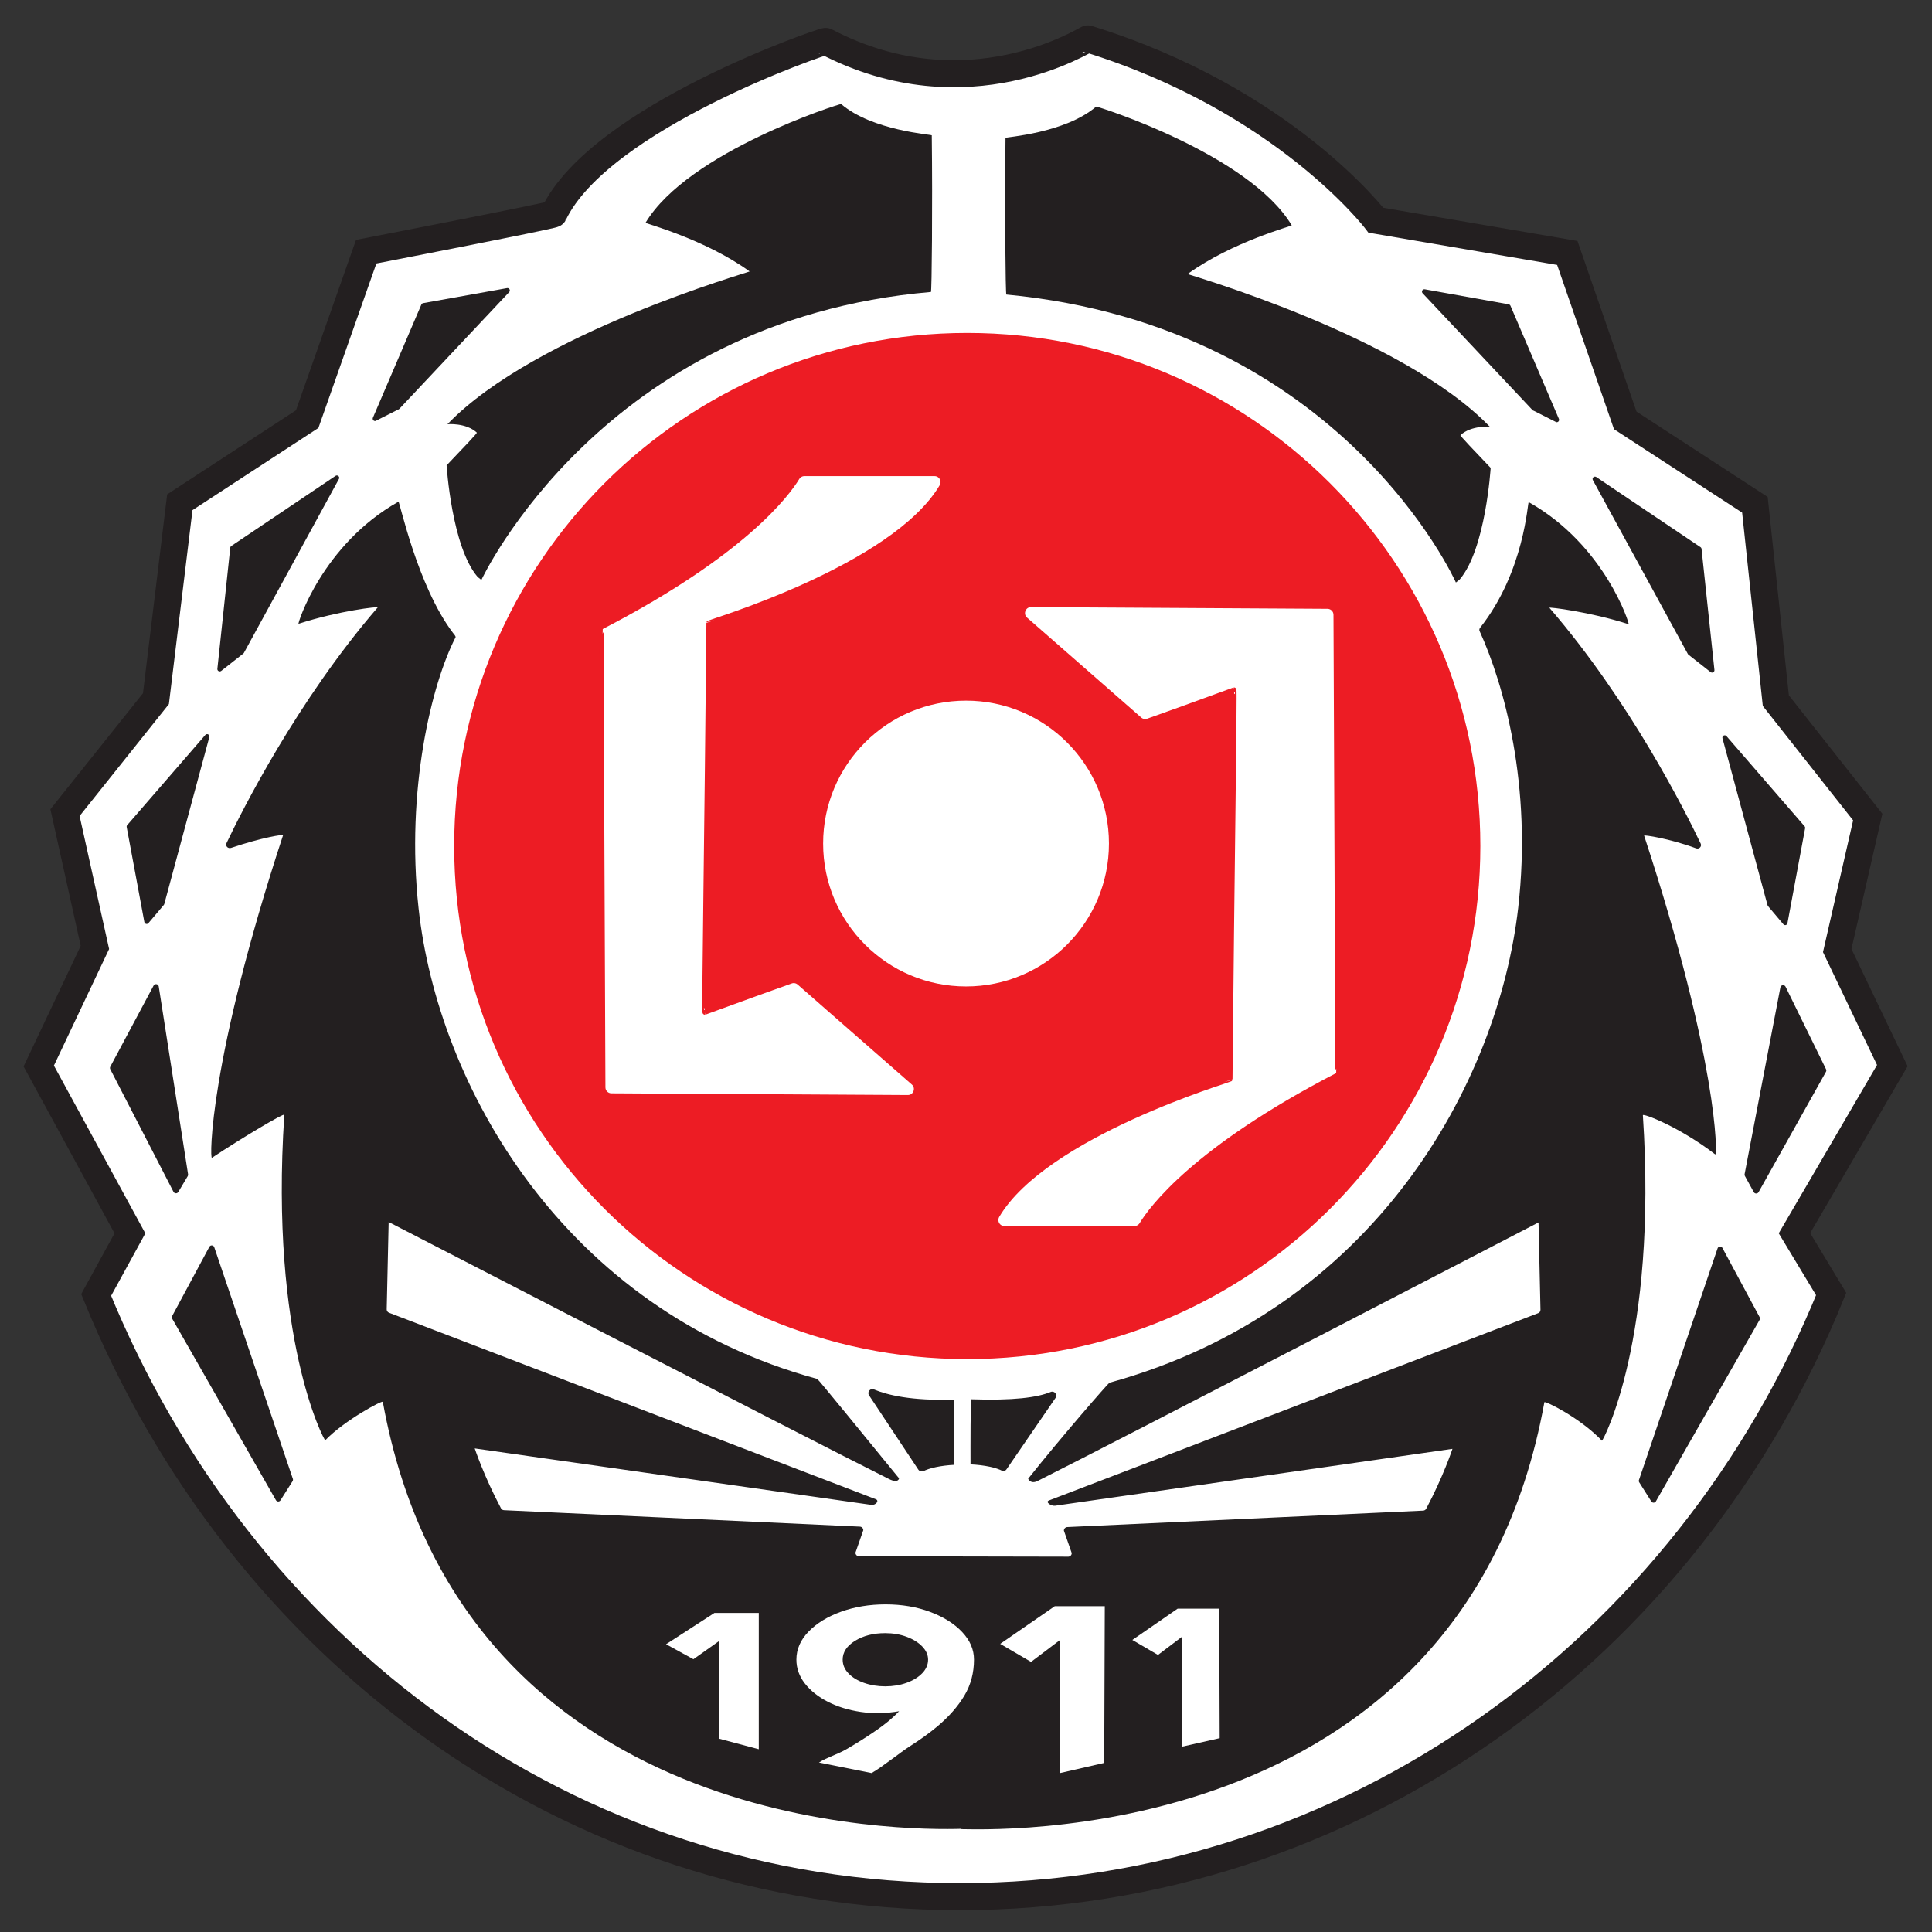 <svg
  xmlns="http://www.w3.org/2000/svg"
  xmlns:xlink="http://www.w3.org/1999/xlink"
  version="1.1"
  width="566.929pt"
  height="566.929pt"
  viewBox="0 0 566.929 566.929"
  aria-hidden="true"
>
  <rect x="0" y="0" width="566.929" height="566.929" fill="#333333" stroke="none"/>
  <g enable-background="new">
    <g id="Layer-1" data-name="Layer">
      <clipPath id="cp0">
        <path
          transform="matrix(1,0,0,-1,0,566.929)"
          d="M 0 566.929 L 566.929 566.929 L 566.929 0 L 0 0 Z "
        />
      </clipPath>
      <g clip-path="url(#cp0)">
        <path
          transform="matrix(1,0,0,-1,28.219,379.992)"
          d="M 0 0 C 42.192 -103.771 138.521 -176.561 253.388 -176.561 C 368.35 -176.561 466.986 -103.65 509.12 .26 L 498.353 18.122 L 527.071 67.299 L 510.901 101.066 L 519.859 140.23 L 492.885 174.396 L 486.742 231.874 L 448.698 256.628 L 431.691 305.768 L 375.532 315.374 C 375.532 315.374 348.561 350.843 290.988 368.581 C 290.634 368.69 255.824 346.04 214.075 367.838 C 213.611 368.08 147.939 345.67 134.27 317.221 C 134.043 316.75 79.24 306.137 79.24 306.137 L 61.919 256.998 L 24.548 232.613 L 17.539 174.976 L -9.147 141.534 L -.372 101.976 L -16.849 67.177 L 9.905 18.08 Z "
          fill="#ffffff"
        />
        <path
          transform="matrix(1,0,0,-1,28.219,379.992)"
          stroke-width="7.937"
          stroke-linecap="butt"
          stroke-miterlimit="3.864"
          stroke-linejoin="miter"
          fill="none"
          stroke="#231f20"
          d="M 0 0 C 42.192 -103.771 138.521 -176.561 253.388 -176.561 C 368.35 -176.561 466.986 -103.65 509.12 .26 L 498.353 18.122 L 527.071 67.299 L 510.901 101.066 L 519.859 140.23 L 492.885 174.396 L 486.742 231.874 L 448.698 256.628 L 431.691 305.768 L 375.532 315.374 C 375.532 315.374 348.561 350.843 290.988 368.581 C 290.634 368.69 255.824 346.04 214.075 367.838 C 213.611 368.08 147.939 345.67 134.27 317.221 C 134.043 316.75 79.24 306.137 79.24 306.137 L 61.919 256.998 L 24.548 232.613 L 17.539 174.976 L -9.147 141.534 L -.372 101.976 L -16.849 67.177 L 9.905 18.08 L 0 0 Z "
        />
        <path
          transform="matrix(1,0,0,-1,434.393,248.259)"
          d="M 0 0 C 0 -83.151 -67.408 -150.559 -150.559 -150.559 C -233.71 -150.559 -301.117 -83.151 -301.117 0 C -301.117 83.151 -233.71 150.558 -150.559 150.558 C -67.408 150.558 0 83.151 0 0 "
          fill="#ed1c24"
        />
        <path
          transform="matrix(1,0,0,-1,236.045,139.001)"
          d="M 0 0 C -.869 0 -1.667 -.459 -2.118 -1.201 C -4.928 -5.821 -17.631 -23.275 -59.505 -44.961 C -59.718 -45.072 -59.183 -161.677 -59.097 -180.084 C -59.09 -181.437 -57.996 -182.523 -56.643 -182.531 L 30.351 -183.033 C 32.637 -183.046 33.711 -180.213 31.991 -178.707 L -1.506 -149.386 C -2.179 -148.798 -3.109 -148.616 -3.95 -148.914 C -7.453 -150.157 -17.358 -153.686 -29.202 -158.042 C -29.462 -158.139 -28.604 -104.375 -28.05 -43.782 C -28.048 -43.606 26.224 -27.566 40.299 -3.759 C 41.281 -2.098 40.12 0 38.19 0 Z "
          fill="#ffffff"
        />
        <path
          transform="matrix(1,0,0,-1,236.045,139.001)"
          stroke-width="1.417"
          stroke-linecap="butt"
          stroke-miterlimit="10"
          stroke-linejoin="miter"
          fill="none"
          stroke="#ed1c24"
          d="M 0 0 C -.869 0 -1.667 -.459 -2.118 -1.201 C -4.928 -5.821 -17.631 -23.275 -59.505 -44.961 C -59.718 -45.072 -59.183 -161.677 -59.097 -180.084 C -59.09 -181.437 -57.996 -182.523 -56.643 -182.531 L 30.351 -183.033 C 32.637 -183.046 33.711 -180.213 31.991 -178.707 L -1.506 -149.386 C -2.179 -148.798 -3.109 -148.616 -3.95 -148.914 C -7.453 -150.157 -17.358 -153.686 -29.202 -158.042 C -29.462 -158.139 -28.604 -104.375 -28.05 -43.782 C -28.048 -43.606 26.224 -27.566 40.299 -3.759 C 41.281 -2.098 40.12 0 38.19 0 L 0 0 Z "
        />
        <path
          transform="matrix(1,0,0,-1,332.91,360.476)"
          d="M 0 0 C .868 0 1.667 .459 2.118 1.201 C 4.929 5.821 17.631 23.274 59.505 44.961 C 59.719 45.071 59.183 161.677 59.097 180.083 C 59.091 181.437 57.996 182.523 56.643 182.531 L -30.351 183.033 C -32.637 183.046 -33.711 180.213 -31.991 178.708 L 1.507 149.386 C 2.179 148.798 3.108 148.616 3.95 148.915 C 7.453 150.157 17.357 153.686 29.201 158.042 C 29.463 158.138 28.604 104.375 28.05 43.782 C 28.048 43.606 -26.224 27.565 -40.299 3.759 C -41.281 2.099 -40.119 0 -38.19 0 Z "
          fill="#ffffff"
        />
        <path
          transform="matrix(1,0,0,-1,332.91,360.476)"
          stroke-width="1.417"
          stroke-linecap="butt"
          stroke-miterlimit="10"
          stroke-linejoin="miter"
          fill="none"
          stroke="#ed1c24"
          d="M 0 0 C .868 0 1.667 .459 2.118 1.201 C 4.929 5.821 17.631 23.274 59.505 44.961 C 59.719 45.071 59.183 161.677 59.097 180.083 C 59.091 181.437 57.996 182.523 56.643 182.531 L -30.351 183.033 C -32.637 183.046 -33.711 180.213 -31.991 178.708 L 1.507 149.386 C 2.179 148.798 3.108 148.616 3.95 148.915 C 7.453 150.157 17.357 153.686 29.201 158.042 C 29.463 158.138 28.604 104.375 28.05 43.782 C 28.048 43.606 -26.224 27.565 -40.299 3.759 C -41.281 2.099 -40.119 0 -38.19 0 L 0 0 Z "
        />
        <path
          transform="matrix(1,0,0,-1,325.411,247.531)"
          d="M 0 0 C 0 -23.16 -18.775 -41.935 -41.935 -41.935 C -65.095 -41.935 -83.87 -23.16 -83.87 0 C -83.87 23.16 -65.095 41.935 -41.935 41.935 C -18.775 41.935 0 23.16 0 0 "
          fill="#ffffff"
        />
        <path
          transform="matrix(1,0,0,-1,252.012,456.663)"
          d="M 0 0 C -.559 .029 -.989 .491 -.984 1.051 L 1.313 7.637 C 1.318 8.196 .88 8.659 .321 8.687 L -104.126 13.51 C -104.494 13.527 -104.83 13.74 -105.002 14.065 C -109.993 23.462 -112.706 31.609 -112.709 31.635 C -112.709 31.636 -112.708 31.635 -112.708 31.635 L 3.685 15.069 C 4.906 14.905 6.126 16.285 4.978 16.732 L -137.873 71.457 C -138.281 71.616 -138.546 72.013 -138.537 72.451 L -137.964 98.075 C -137.964 98.076 -137.965 98.077 -137.964 98.077 C -137.875 98.032 -15.512 34.823 8.879 22.644 C 11.627 21.271 11.82 22.848 11.803 22.868 C 2.022 34.836 -11.898 51.94 -12.193 52.02 C -86.813 72.337 -123.543 138.388 -129.179 190.075 C -132.986 224.993 -125.293 256.127 -118.341 269.633 C -118.18 269.947 -118.894 270.69 -119.106 270.971 C -129.634 284.907 -134.723 309.648 -135.096 309.438 C -157.415 296.913 -164.779 273.498 -164.408 273.618 C -152.322 277.509 -140.917 278.72 -141.158 278.44 C -164.875 250.953 -181.124 218.537 -185.542 209.256 C -185.955 208.39 -185.098 207.552 -184.188 207.859 C -174.859 211.005 -168.863 211.843 -168.946 211.589 C -190.667 145.432 -190.523 116.451 -189.825 116.915 C -181.14 122.691 -168.539 130.191 -168.583 129.538 C -172.933 63.778 -156.805 33.784 -156.573 34.023 C -150.844 39.941 -139.773 45.819 -139.68 45.306 C -116.582 -81.989 15.265 -80.426 30.109 -79.993 C 30.108 -80.053 30.108 -80.092 30.108 -80.092 C 34.537 -79.973 177.07 -87.648 201.172 45.18 C 201.265 45.693 211.605 40.681 218.065 33.897 C 218.294 33.656 234.424 63.652 230.074 129.412 C 230.031 130.065 240.792 126.027 251.317 117.909 C 251.981 117.396 252.159 145.306 230.438 211.463 C 230.354 211.717 237.836 210.636 245.68 207.733 C 246.58 207.4 247.447 208.264 247.034 209.13 C 242.615 218.411 226.367 250.827 202.65 278.314 C 202.409 278.594 214.56 277.14 225.9 273.492 C 226.271 273.372 218.906 296.787 196.587 309.312 C 196.214 309.522 195.46 289.092 182.309 272.449 C 182.09 272.172 182.013 271.801 182.16 271.481 C 189.302 255.84 197.602 226.197 193.493 190.321 C 187.598 138.869 151.371 72.337 73.536 50.908 C 73.241 50.827 59.29 34.836 49.689 22.742 C 49.674 22.724 50.375 21.041 52.476 22.09 C 74.275 32.959 199.365 97.905 199.456 97.951 C 199.457 97.951 199.456 97.95 199.456 97.949 L 200.028 72.325 C 200.038 71.887 199.773 71.49 199.365 71.331 L 55.78 16.363 C 54.63 15.915 56.405 14.658 57.626 14.823 L 174.2 31.509 C 174.2 31.509 174.201 31.51 174.201 31.509 C 174.198 31.483 171.485 23.336 166.494 13.939 C 166.321 13.614 165.986 13.401 165.618 13.384 L 61.17 8.561 C 60.612 8.534 60.173 8.07 60.178 7.511 L 62.476 .925 C 62.481 .365 62.05 -.097 61.492 -.126 Z "
          fill="#231f20"
        />
        <path
          transform="matrix(1,0,0,-1,516.045,349.815)"
          d="M 0 0 L 19.771 35.308 C 19.899 35.536 19.909 35.813 19.798 36.05 L 7.924 60.254 C 7.592 60.958 6.555 60.836 6.396 60.073 L -4.102 5.288 C -4.142 5.099 -4.111 4.901 -4.019 4.732 L -1.419 .006 C -1.112 -.553 -.312 -.556 0 0 "
          fill="#231f20"
        />
        <path
          transform="matrix(1,0,0,-1,485.908,440.553)"
          d="M 0 0 L 30.441 53.261 C 30.574 53.494 30.579 53.778 30.455 54.017 L 19.538 74.331 C 19.21 74.957 18.287 74.867 18.087 74.189 L -4.981 6.226 C -5.046 6.009 -5.014 5.774 -4.893 5.582 L -1.348 -.029 C -1.031 -.531 -.294 -.515 0 0 "
          fill="#231f20"
        />
        <path
          transform="matrix(1,0,0,-1,524.513,270.927)"
          d="M 0 0 L 5.185 27.875 C 5.229 28.093 5.163 28.319 5.01 28.48 L -17.912 54.942 C -18.383 55.438 -19.21 55.011 -19.078 54.34 L -5.857 5.344 C -5.839 5.25 -5.801 5.161 -5.746 5.083 L -1.229 -.259 C -.884 -.751 -.117 -.589 0 0 "
          fill="#231f20"
        />
        <path
          transform="matrix(1,0,0,-1,503.086,196.599)"
          d="M 0 0 L -3.785 35.541 C -3.808 35.756 -3.931 35.949 -4.116 36.062 L -34.697 56.634 C -35.281 56.989 -35.976 56.378 -35.696 55.753 L -7.829 4.751 C -7.783 4.648 -7.713 4.558 -7.624 4.488 L -1.124 -.622 C -.64 -1.003 .065 -.613 0 0 "
          fill="#231f20"
        />
        <path
          transform="matrix(1,0,0,-1,427.223,170.933)"
          d="M 0 0 C 0 0 -33.324 75.163 -131.921 84.506 C -132.166 84.529 -132.414 109.786 -132.167 130.476 C -132.164 130.722 -114.72 131.809 -105.565 139.658 C -105.379 139.818 -60.736 125.752 -48.175 104.815 C -48.048 104.604 -65.58 100.034 -78.718 90.529 C -78.917 90.385 -15.908 72.548 9.955 45.701 C 9.955 45.701 4.536 46.193 1.334 43.237 C 1.153 43.07 5.521 38.558 10.201 33.631 C 10.201 33.631 8.724 9.739 1.088 .872 Z "
          fill="#231f20"
        />
        <path
          transform="matrix(1,0,0,-1,141.256,170.181)"
          d="M 0 0 C 0 0 35.396 76.257 131.92 84.506 C 132.166 84.527 132.413 109.786 132.167 130.476 C 132.164 130.722 114.719 131.809 105.565 139.658 C 105.378 139.818 60.736 125.752 48.174 104.815 C 48.048 104.604 65.58 100.034 78.717 90.529 C 78.917 90.385 15.908 72.548 -9.955 45.701 C -9.955 45.701 -4.536 46.193 -1.334 43.237 C -1.153 43.07 -5.521 38.558 -10.202 33.631 C -10.202 33.631 -8.724 9.739 -1.088 .872 Z "
          fill="#231f20"
        />
        <path
          transform="matrix(1,0,0,-1,222.659,513.301)"
          d="M 0 0 L -11.647 3.095 L -11.647 31.759 L -19.184 26.415 L -27.209 30.813 L -13.018 39.997 L 0 39.997 Z "
          fill="#ffffff"
        />
        <path
          transform="matrix(1,0,0,-1,259.753,479.23)"
          d="M 0 0 C -3.46 0 -6.403 -.749 -8.833 -2.245 C -11.261 -3.742 -12.476 -5.584 -12.476 -7.772 C -12.476 -9.292 -11.906 -10.644 -10.764 -11.826 C -9.624 -13.011 -8.097 -13.938 -6.183 -14.607 C -4.27 -15.277 -2.208 -15.612 0 -15.612 C 2.281 -15.612 4.378 -15.267 6.293 -14.574 C 8.208 -13.881 9.732 -12.944 10.875 -11.759 C 12.015 -10.576 12.587 -9.246 12.587 -7.772 C 12.587 -6.389 12.015 -5.104 10.875 -3.92 C 9.732 -2.737 8.208 -1.787 6.293 -1.072 C 4.378 -.358 2.281 0 0 0 M .111 8.441 C 4.895 8.441 9.256 7.705 13.192 6.231 C 17.131 4.758 20.259 2.791 22.577 .335 C 24.896 -2.122 26.054 -4.824 26.054 -7.772 C 26.054 -11.659 25.117 -15.177 23.24 -18.326 C 21.363 -21.476 18.732 -24.48 15.345 -27.339 C 12.99 -29.305 10.305 -31.247 7.288 -33.167 C 4.269 -35.089 -.6 -39.095 -3.984 -41.06 L -19.431 -37.965 C -16.929 -36.357 -14.169 -35.703 -11.151 -33.938 C -8.133 -32.174 -5.282 -30.364 -2.594 -28.51 C .092 -26.658 2.319 -24.792 4.086 -22.916 C .184 -23.586 -3.571 -23.653 -7.176 -23.116 C -10.783 -22.581 -14.004 -21.587 -16.836 -20.135 C -19.67 -18.684 -21.915 -16.897 -23.571 -14.775 C -25.227 -12.654 -26.055 -10.318 -26.055 -7.772 C -26.055 -4.735 -24.859 -1.988 -22.467 .469 C -20.076 2.925 -16.892 4.868 -12.917 6.299 C -8.942 7.727 -4.601 8.441 .111 8.441 "
          fill="#ffffff"
        />
        <path
          transform="matrix(1,0,0,-1,324.022,517.311)"
          d="M 0 0 L -12.97 -2.979 L -12.97 36.07 L -21.472 29.638 L -30.524 34.932 L -14.517 45.987 L .167 45.987 Z "
          fill="#ffffff"
        />
        <path
          transform="matrix(1,0,0,-1,357.906,510.048)"
          d="M 0 0 L -11.044 -2.497 L -11.05 29.764 L -18.112 24.42 L -25.633 28.817 L -12.334 38.002 L -.136 38.002 Z "
          fill="#ffffff"
        />
        <path
          transform="matrix(1,0,0,-1,308.306,408.465)"
          d="M 0 0 C -3.952 -1.65 -11.016 -2.547 -23.262 -2.144 C -23.544 -2.135 -23.53 -16.005 -23.515 -21.241 C -19.391 -21.443 -15.926 -22.189 -14.063 -23.214 L -13.929 -23.214 C -13.534 -23.214 -13.166 -23.017 -12.947 -22.687 L 1.435 -1.734 C 2.08 -.761 1.078 .451 0 0 "
          fill="#231f20"
        />
        <path
          transform="matrix(1,0,0,-1,270.449,431.768)"
          d="M 0 0 L .392 0 C 2.238 .991 5.594 1.717 9.586 1.931 C 9.602 7.133 9.616 21.08 9.333 21.071 C -2.913 20.667 -10.046 22.396 -13.998 24.047 C -15.076 24.498 -16.078 23.286 -15.432 22.312 L -.981 .527 C -.763 .198 -.395 0 0 0 "
          fill="#231f20"
        />
        <path
          transform="matrix(1,0,0,-1,457.454,122.944)"
          d="M 0 0 L -14.218 33.21 C -14.308 33.438 -14.509 33.602 -14.749 33.644 L -39.368 38.055 C -40.017 38.167 -40.447 37.401 -40.013 36.906 L -7.764 2.618 C -7.658 2.497 -7.514 2.417 -7.354 2.39 L -.767 -.944 C -.23 -1.034 .198 -.505 0 0 "
          fill="#231f20"
        />
        <path
          transform="matrix(1,0,0,-1,50.905,349.724)"
          d="M 0 0 L -18.544 35.967 C -18.664 36.2 -18.664 36.477 -18.544 36.71 L -5.844 60.491 C -5.487 61.184 -4.456 61.025 -4.323 60.258 L 4.281 5.144 C 4.314 4.953 4.278 4.757 4.179 4.591 L 1.418 -.044 C 1.092 -.591 .292 -.566 0 0 "
          fill="#231f20"
        />
        <path
          transform="matrix(1,0,0,-1,80.966,440.208)"
          d="M 0 0 L -30.441 53.261 C -30.574 53.493 -30.579 53.778 -30.455 54.016 L -19.538 74.33 C -19.21 74.956 -18.287 74.866 -18.086 74.188 L 4.981 6.226 C 5.046 6.008 5.014 5.773 4.893 5.582 L 1.348 -.03 C 1.031 -.532 .294 -.516 0 0 "
          fill="#231f20"
        />
        <path
          transform="matrix(1,0,0,-1,42.361,270.583)"
          d="M 0 0 L -5.185 27.875 C -5.229 28.093 -5.163 28.319 -5.01 28.479 L 17.912 54.942 C 18.383 55.438 19.21 55.011 19.078 54.34 L 5.857 5.344 C 5.839 5.25 5.801 5.161 5.746 5.082 L 1.229 -.26 C .884 -.751 .117 -.589 0 0 "
          fill="#231f20"
        />
        <path
          transform="matrix(1,0,0,-1,63.787,196.255)"
          d="M 0 0 L 3.785 35.54 C 3.808 35.756 3.931 35.949 4.116 36.062 L 34.697 56.633 C 35.282 56.989 35.976 56.377 35.696 55.753 L 7.83 4.751 C 7.783 4.648 7.713 4.558 7.624 4.488 L 1.125 -.622 C .64 -1.003 -.065 -.613 0 0 "
          fill="#231f20"
        />
        <path
          transform="matrix(1,0,0,-1,109.42,122.599)"
          d="M 0 0 L 14.218 33.21 C 14.307 33.438 14.508 33.602 14.749 33.644 L 39.368 38.055 C 40.017 38.167 40.447 37.401 40.012 36.906 L 7.764 2.618 C 7.658 2.497 7.513 2.416 7.354 2.39 L .766 -.944 C .23 -1.034 -.198 -.506 0 0 "
          fill="#231f20"
        />
      </g>
    </g>
  </g>
</svg>
